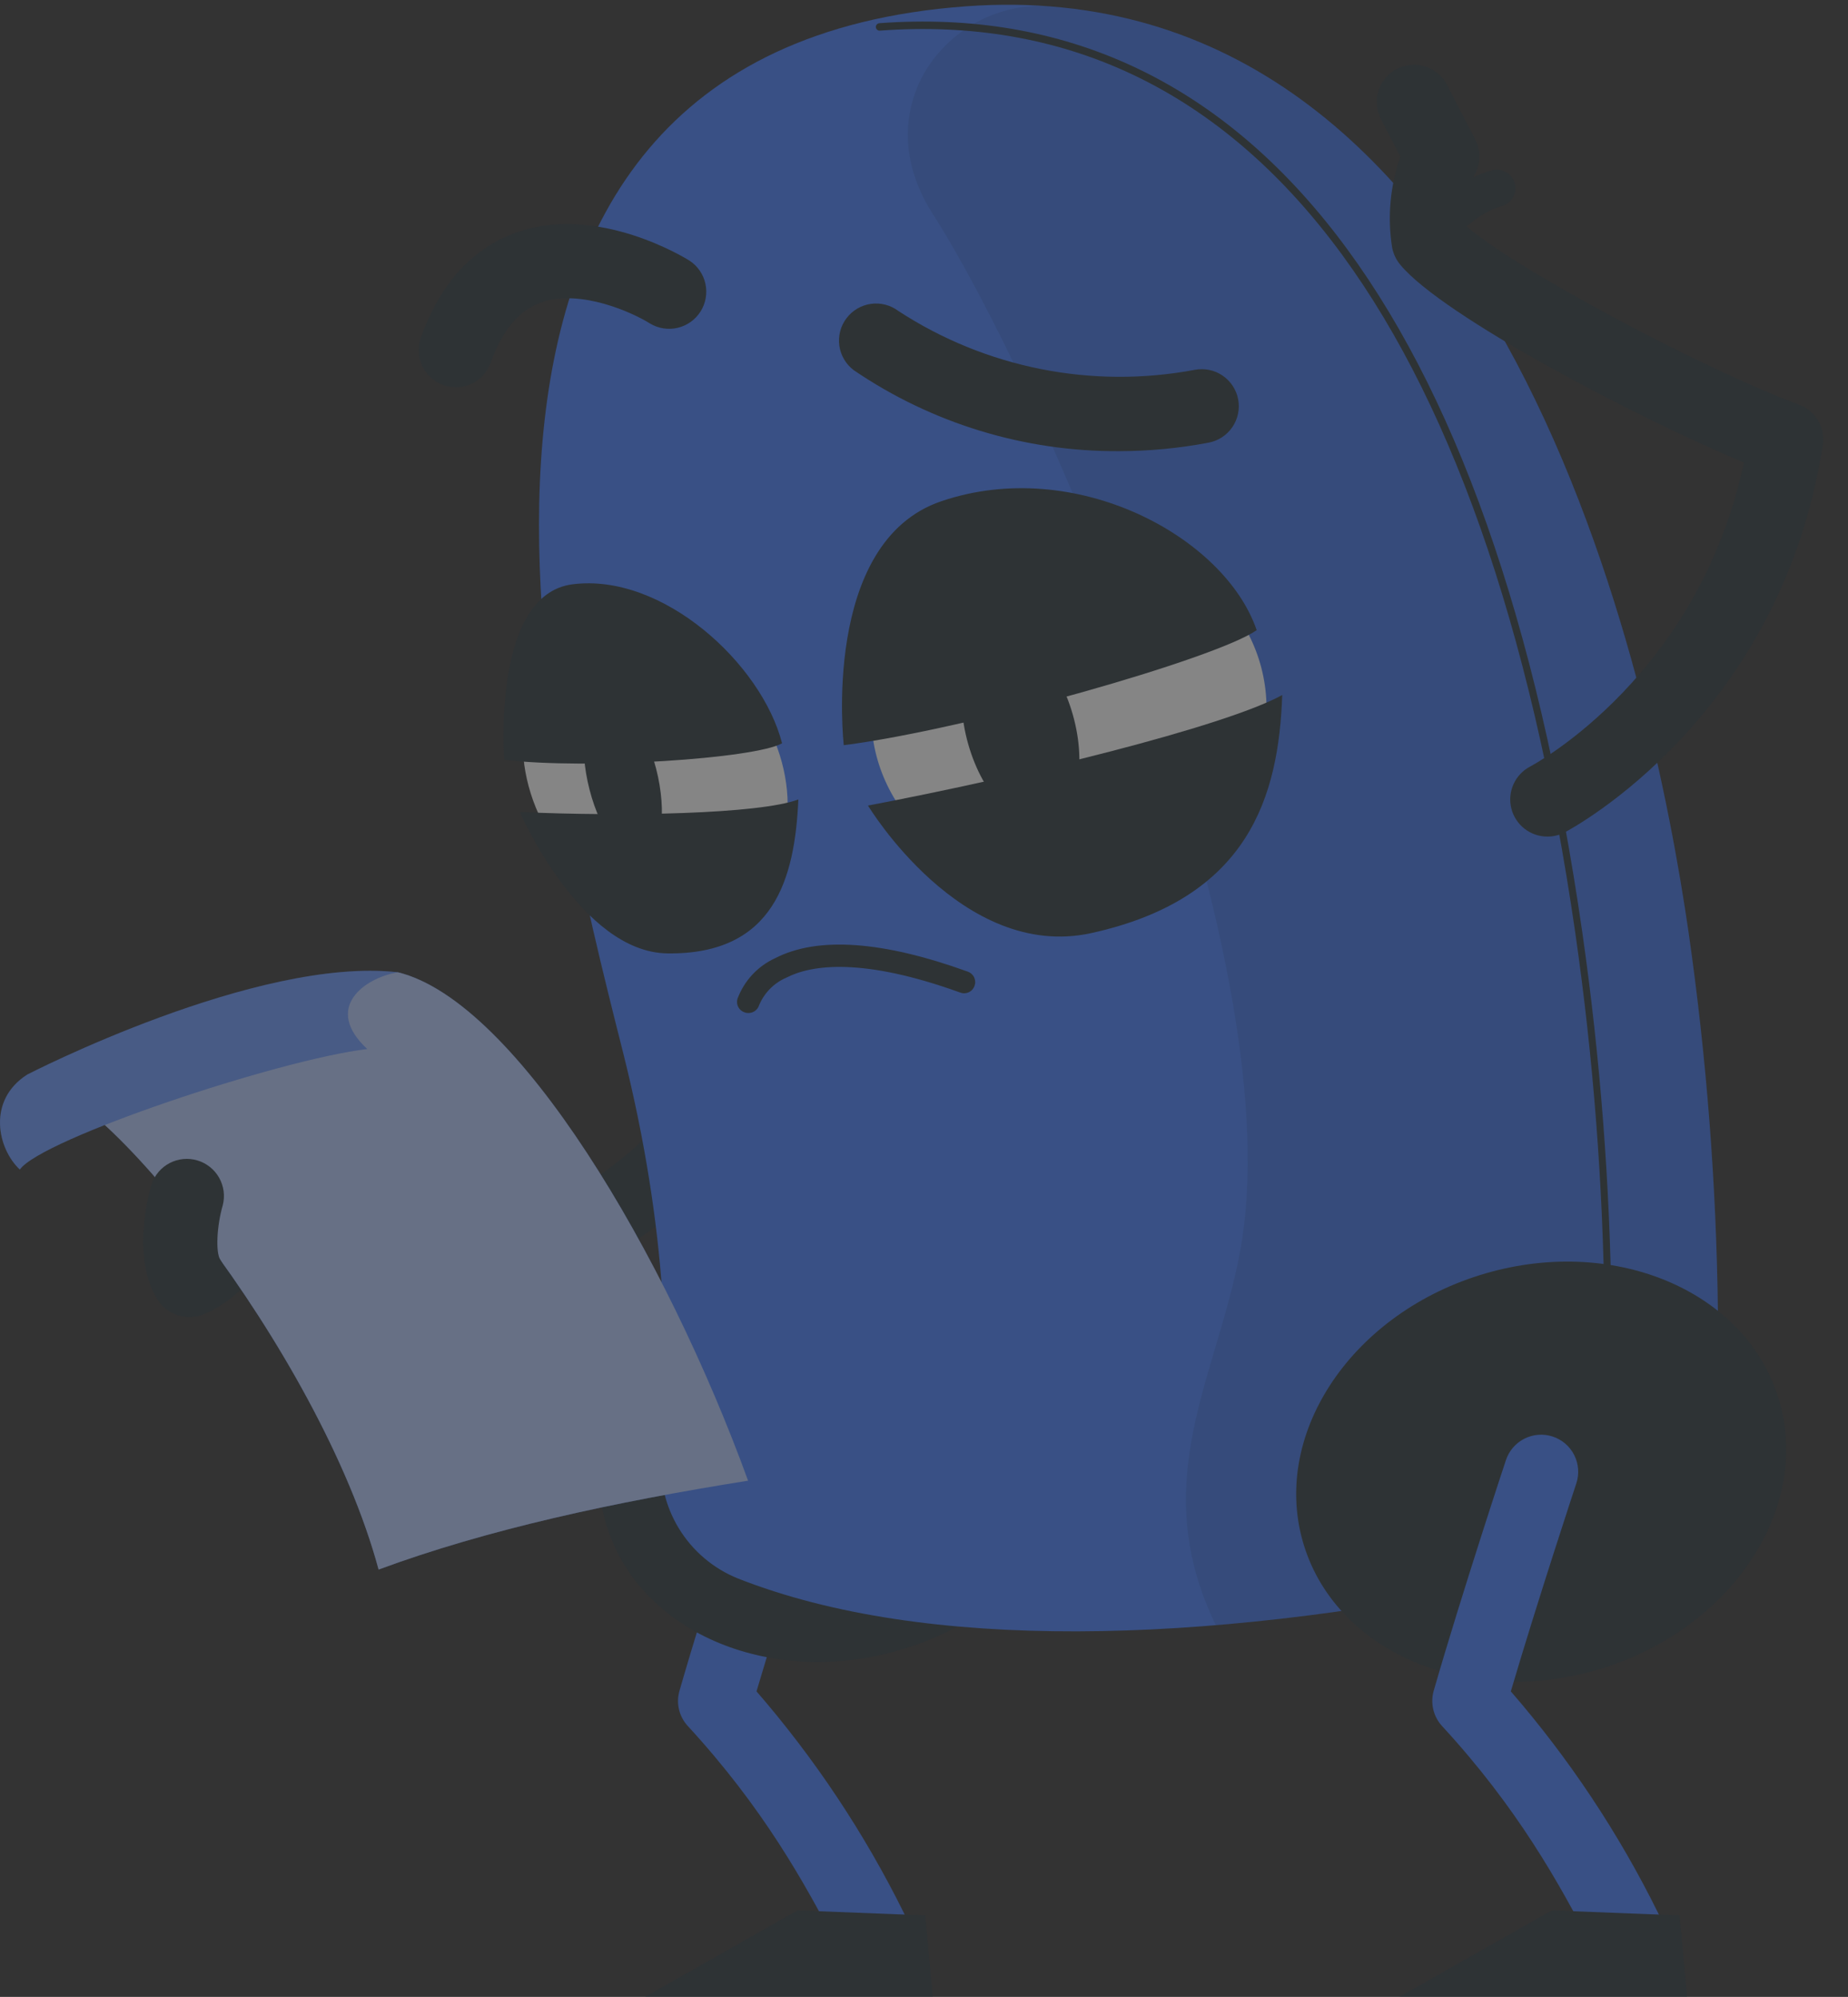<svg xmlns="http://www.w3.org/2000/svg" width="161" height="174" viewBox="0 0 161 174" fill="none">
  <rect x="0" y="0" width="161" height="174" fill="#333333" stroke="none"/>
  <g opacity="0.4">
    <path d="M75.88 171.406C75.285 171.407 74.702 171.244 74.194 170.935C73.685 170.626 73.272 170.184 72.998 169.655C70.116 164.065 66.463 157.501 59.921 150.397C59.545 149.989 59.28 149.491 59.154 148.95C59.028 148.41 59.044 147.846 59.201 147.313C61.629 138.876 65.448 127.342 65.484 127.226C65.606 126.809 65.81 126.421 66.085 126.086C66.361 125.75 66.701 125.472 67.085 125.271C67.47 125.069 67.891 124.947 68.324 124.911C68.757 124.876 69.192 124.928 69.605 125.064C70.017 125.201 70.398 125.419 70.724 125.705C71.05 125.992 71.315 126.342 71.503 126.733C71.692 127.124 71.799 127.55 71.82 127.983C71.84 128.417 71.773 128.851 71.622 129.258C71.586 129.366 68.293 139.302 65.909 147.378C70.993 153.242 75.307 159.731 78.748 166.687C79 167.181 79.122 167.732 79.101 168.286C79.081 168.841 78.918 169.38 78.629 169.854C78.339 170.327 77.933 170.719 77.45 170.991C76.966 171.262 76.421 171.406 75.866 171.406H75.88Z" fill="#407BFF"/>
    <path d="M81.262 174H56.197L69.483 166.464L80.614 166.897L81.262 174Z" fill="#263238"/>
    <path d="M78.87 143.634C90.278 140.067 97.13 129.51 94.174 120.053C91.218 110.596 79.573 105.821 68.164 109.388C56.755 112.954 49.903 123.512 52.859 132.969C55.816 142.425 67.461 147.2 78.87 143.634Z" fill="#263238"/>
    <path d="M16.484 114.748C15.738 114.745 15.016 114.484 14.44 114.01C13.864 113.536 13.47 112.877 13.324 112.145C13.178 111.414 13.29 110.654 13.64 109.995C13.99 109.337 14.557 108.819 15.245 108.53C15.805 108.296 16.296 107.925 16.674 107.45C17.052 106.975 17.304 106.412 17.406 105.814C17.471 105.11 17.764 104.448 18.242 103.927C18.72 103.406 19.355 103.057 20.05 102.932C20.853 102.768 21.646 102.564 22.428 102.32C26.808 101.044 32.234 99.438 49.309 104.236C66.154 94.82 66.348 77.153 66.348 76.389C66.348 75.533 66.687 74.712 67.29 74.105C67.894 73.497 68.713 73.153 69.569 73.147C70.422 73.147 71.24 73.484 71.846 74.085C72.452 74.685 72.796 75.501 72.804 76.353C72.804 77.297 72.703 99.474 51.19 110.576C50.456 110.957 49.605 111.039 48.812 110.807C32.529 106.109 27.918 107.45 24.265 108.523L23.271 108.811C22.79 110.084 22.054 111.246 21.107 112.223C20.16 113.201 19.023 113.974 17.766 114.496C17.36 114.666 16.924 114.752 16.484 114.748Z" fill="#263238"/>
    <path d="M54.258 91.613C48.127 67.246 31.794 4.391 84.137 0.551C131.098 -2.9 143.98 59.631 147.114 81.245C148.683 92.182 149.535 103.21 149.665 114.258C149.724 119.846 147.831 125.281 144.311 129.621C140.791 133.962 135.865 136.938 130.385 138.034C104.8 143.236 80.592 143.971 64.28 137.537C62.138 136.672 60.333 135.138 59.134 133.163C57.935 131.188 57.408 128.878 57.63 126.578C58.257 119.604 58.271 107.543 54.258 91.613Z" fill="#407BFF"/>
    <path opacity="0.1" d="M147.143 81.259C144.189 60.855 132.575 4.168 91.911 0.565C89.591 0.33 87.254 0.787 85.193 1.878C83.133 2.969 81.442 4.646 80.333 6.697C78.517 10.213 78.575 14.471 81.291 18.686C90.225 32.612 111.602 80.647 108.374 106.822C106.933 118.732 99.433 128.242 105.931 141.629C114.146 140.91 122.311 139.707 130.385 138.026C135.865 136.93 140.791 133.955 144.311 129.614C147.831 125.273 149.725 119.839 149.665 114.25C149.544 103.21 148.702 92.19 147.143 81.259Z" fill="black"/>
    <path d="M140.111 114.597C140.026 114.597 139.945 114.564 139.884 114.504C139.824 114.445 139.789 114.365 139.787 114.28C139.664 103.246 138.815 92.232 137.244 81.311C129.462 27.519 108.518 0.321 76.651 2.67C76.608 2.673 76.566 2.667 76.525 2.654C76.485 2.64 76.447 2.618 76.415 2.59C76.383 2.562 76.357 2.528 76.338 2.49C76.319 2.451 76.308 2.41 76.305 2.367C76.301 2.282 76.33 2.198 76.387 2.133C76.443 2.069 76.522 2.029 76.608 2.021C108.849 -0.356 130.046 27.037 137.849 81.217C139.419 92.168 140.271 103.21 140.399 114.273C140.399 114.359 140.365 114.441 140.304 114.502C140.243 114.563 140.161 114.597 140.075 114.597H140.111Z" fill="#263238"/>
    <path d="M139.622 145.357C151.031 141.791 157.883 131.233 154.927 121.777C151.97 112.32 140.325 107.545 128.916 111.111C117.507 114.678 110.655 125.235 113.612 134.692C116.568 144.149 128.213 148.924 139.622 145.357Z" fill="#263238"/>
    <path d="M141.595 171.407C141.001 171.408 140.417 171.245 139.908 170.936C139.4 170.627 138.986 170.184 138.714 169.656C135.832 164.065 132.179 157.501 125.63 150.397C125.256 149.988 124.993 149.489 124.867 148.949C124.741 148.41 124.756 147.846 124.909 147.314C127.344 138.877 131.156 127.342 131.199 127.227C131.332 126.824 131.544 126.452 131.821 126.131C132.098 125.81 132.436 125.547 132.815 125.356C133.194 125.166 133.607 125.052 134.03 125.021C134.453 124.991 134.878 125.043 135.28 125.177C135.683 125.31 136.055 125.522 136.376 125.799C136.697 126.076 136.96 126.414 137.151 126.793C137.341 127.172 137.455 127.585 137.486 128.008C137.516 128.431 137.464 128.856 137.33 129.258C137.294 129.366 134.009 139.302 131.624 147.378C136.708 153.24 141.021 159.729 144.456 166.687C144.709 167.181 144.83 167.732 144.809 168.286C144.789 168.841 144.626 169.381 144.337 169.854C144.047 170.328 143.642 170.719 143.158 170.991C142.674 171.263 142.129 171.406 141.574 171.407H141.595Z" fill="#407BFF"/>
    <path d="M134.808 72.895C134.086 72.896 133.384 72.654 132.814 72.209C132.245 71.764 131.841 71.141 131.667 70.44C131.493 69.738 131.559 68.999 131.854 68.339C132.149 67.679 132.656 67.138 133.295 66.8C133.915 66.469 147.986 58.781 151.934 40.308C142.568 36.388 125.694 27.534 122.005 23.081C121.642 22.65 121.394 22.135 121.285 21.582C120.859 18.922 121.107 16.197 122.005 13.657L120.305 10.372C119.911 9.607 119.838 8.718 120.1 7.899C120.362 7.08 120.938 6.399 121.703 6.006C122.467 5.612 123.357 5.538 124.175 5.8C124.994 6.062 125.675 6.639 126.069 7.403L128.511 12.13C128.774 12.624 128.903 13.179 128.885 13.739C128.868 14.299 128.704 14.844 128.41 15.321C127.751 16.638 127.472 18.113 127.604 19.579C131.761 23.333 148.498 32.217 156.733 35.264C157.431 35.523 158.018 36.015 158.395 36.657C158.772 37.299 158.915 38.052 158.8 38.788C155.148 62.398 137.085 72.124 136.321 72.528C135.855 72.772 135.335 72.898 134.808 72.895Z" fill="#263238"/>
    <path d="M124.499 22.633C124.208 22.632 123.923 22.552 123.674 22.403C123.424 22.254 123.219 22.04 123.081 21.785C122.943 21.529 122.875 21.241 122.886 20.95C122.898 20.66 122.987 20.378 123.144 20.133C123.26 19.96 125.925 15.933 129.989 14.845C130.194 14.79 130.407 14.776 130.618 14.804C130.828 14.832 131.031 14.9 131.214 15.006C131.398 15.112 131.559 15.254 131.688 15.422C131.817 15.59 131.912 15.782 131.967 15.987C132.021 16.192 132.035 16.405 132.008 16.616C131.98 16.826 131.911 17.029 131.805 17.212C131.699 17.396 131.558 17.557 131.39 17.686C131.221 17.815 131.029 17.91 130.825 17.965C127.993 18.728 125.868 21.87 125.853 21.898C125.707 22.124 125.506 22.31 125.269 22.438C125.033 22.566 124.768 22.634 124.499 22.633Z" fill="#263238"/>
    <path d="M146.978 174H121.912L135.198 166.464L146.329 166.897L146.978 174Z" fill="#263238"/>
    <path d="M94.489 77.465C103.969 76.626 111.043 69.027 110.287 60.494C109.532 51.96 101.233 45.723 91.752 46.562C82.271 47.402 75.198 55 75.954 63.534C76.709 72.067 85.008 78.305 94.489 77.465Z" fill="white"/>
    <path d="M91.269 71.841C93.783 71.124 94.764 66.834 93.46 62.257C92.156 57.68 89.061 54.55 86.547 55.266C84.033 55.982 83.052 60.273 84.355 64.85C85.659 69.427 88.754 72.557 91.269 71.841Z" fill="#263238"/>
    <path d="M73.51 64.933C84.389 63.535 105.932 57.39 109.484 54.911C106.688 46.726 93.633 39.723 82.019 43.672C71.493 47.224 73.51 64.933 73.51 64.933Z" fill="#263238"/>
    <path d="M75.621 70.193C89.13 67.628 106.688 63.319 111.71 60.56C111.4 69.364 108.828 78.291 95.052 81.31C83.784 83.767 75.621 70.193 75.621 70.193Z" fill="#263238"/>
    <path d="M64.493 78.663C69.378 75.431 70.022 67.799 65.931 61.617C61.841 55.434 54.565 53.043 49.68 56.275C44.795 59.507 44.151 67.139 48.242 73.321C52.332 79.503 59.608 81.895 64.493 78.663Z" fill="white"/>
    <path d="M57.328 67.686C58.142 71.547 57.436 74.768 55.743 74.89C54.049 75.013 52.018 71.965 51.196 68.103C50.375 64.242 51.088 61.028 52.774 60.898C54.46 60.769 56.506 63.824 57.328 67.686Z" fill="#263238"/>
    <path d="M43.934 66.209C51.233 67.066 65.729 66.108 68.135 64.768C66.356 57.83 57.724 49.904 49.878 50.913C42.803 51.821 43.934 66.209 43.934 66.209Z" fill="#263238"/>
    <path d="M45.289 70.755C54.359 71.166 66.183 70.935 69.554 69.66C69.245 76.584 67.429 83.183 58.164 83.075C50.599 82.989 45.289 70.755 45.289 70.755Z" fill="#263238"/>
    <path d="M97.495 39.313C89.25 39.358 81.187 36.896 74.374 32.252C73.691 31.735 73.241 30.968 73.124 30.12C73.006 29.271 73.231 28.411 73.748 27.728C74.264 27.044 75.031 26.595 75.88 26.477C76.728 26.36 77.589 26.584 78.272 27.101C85.897 32.074 95.148 33.909 104.094 32.224C104.511 32.145 104.939 32.148 105.355 32.235C105.77 32.321 106.164 32.489 106.515 32.728C106.865 32.967 107.165 33.272 107.398 33.627C107.63 33.982 107.791 34.379 107.87 34.796C107.949 35.212 107.945 35.641 107.858 36.056C107.772 36.471 107.604 36.865 107.365 37.216C107.127 37.566 106.821 37.867 106.466 38.099C106.111 38.332 105.714 38.492 105.297 38.571C102.725 39.06 100.113 39.309 97.495 39.313Z" fill="#263238"/>
    <path d="M39.705 33.744C39.188 33.741 38.678 33.615 38.22 33.375C37.761 33.136 37.367 32.79 37.069 32.367C36.772 31.944 36.58 31.456 36.509 30.943C36.439 30.431 36.492 29.909 36.664 29.421C38.372 24.651 41.218 21.561 45.108 20.22C52.155 17.792 59.749 22.512 60.073 22.713C60.781 23.178 61.278 23.902 61.458 24.73C61.637 25.557 61.486 26.422 61.035 27.139C60.584 27.856 59.87 28.367 59.046 28.564C58.222 28.76 57.355 28.625 56.629 28.189C55.188 27.274 50.599 25.156 47.191 26.337C45.231 27.022 43.776 28.744 42.745 31.611C42.519 32.236 42.106 32.776 41.562 33.157C41.018 33.539 40.369 33.744 39.705 33.744Z" fill="#263238"/>
    <path d="M65.174 88.269C65.083 88.269 64.993 88.254 64.907 88.226C64.662 88.157 64.455 87.994 64.331 87.772C64.207 87.551 64.175 87.289 64.244 87.044C64.531 86.265 64.968 85.55 65.532 84.94C66.096 84.331 66.775 83.839 67.53 83.493C71.233 81.583 76.896 81.98 84.324 84.667C84.444 84.71 84.555 84.777 84.649 84.863C84.743 84.95 84.819 85.054 84.873 85.17C84.926 85.286 84.956 85.411 84.961 85.539C84.966 85.666 84.945 85.794 84.9 85.913C84.858 86.033 84.792 86.143 84.706 86.237C84.621 86.332 84.517 86.408 84.402 86.461C84.286 86.515 84.161 86.545 84.034 86.55C83.907 86.555 83.78 86.534 83.661 86.49C75.138 83.406 70.692 84.069 68.531 85.178C67.452 85.636 66.594 86.497 66.139 87.578C66.077 87.783 65.949 87.963 65.774 88.088C65.6 88.213 65.388 88.277 65.174 88.269Z" fill="#263238"/>
    <path d="M34.662 84.718C23.388 85.719 12.424 88.939 2.398 94.192C7.961 93.14 27.867 117.773 32.983 136.765C42.428 133.271 53.438 130.886 65.174 129.02C58.063 109.445 45.058 87.261 34.662 84.718Z" fill="#407BFF"/>
    <path opacity="0.6" d="M34.662 84.718C23.388 85.719 12.424 88.939 2.398 94.192C7.961 93.14 27.867 117.773 32.983 136.765C42.428 133.271 53.438 130.886 65.174 129.02C58.063 109.445 45.058 87.261 34.662 84.718Z" fill="white"/>
    <path d="M34.661 84.718C22.355 83.327 2.377 93.63 2.377 93.63C-1.161 95.885 -0.203 100.115 1.728 101.909C3.58 99.25 24.229 92.334 31.988 91.404C28.134 87.83 31.722 85.208 34.661 84.718Z" fill="#407BFF"/>
    <path opacity="0.2" d="M34.661 84.718C22.355 83.327 2.377 93.63 2.377 93.63C-1.161 95.885 -0.203 100.115 1.728 101.909C3.58 99.25 24.229 92.334 31.988 91.404C28.134 87.83 31.722 85.208 34.661 84.718Z" fill="white"/>
    <path d="M16.491 114.747C15.955 114.749 15.426 114.619 14.952 114.368C14.478 114.116 14.074 113.752 13.775 113.306C11.433 109.704 12.896 104.236 13.213 103.169C13.483 102.378 14.049 101.723 14.791 101.339C15.534 100.956 16.396 100.875 17.197 101.114C17.998 101.352 18.676 101.892 19.088 102.619C19.5 103.345 19.616 104.204 19.409 105.014C18.883 106.822 18.775 109.135 19.193 109.769C19.661 110.487 19.824 111.362 19.647 112.201C19.47 113.04 18.967 113.775 18.249 114.243C17.726 114.581 17.114 114.756 16.491 114.747Z" fill="#263238"/>
  </g>
</svg>